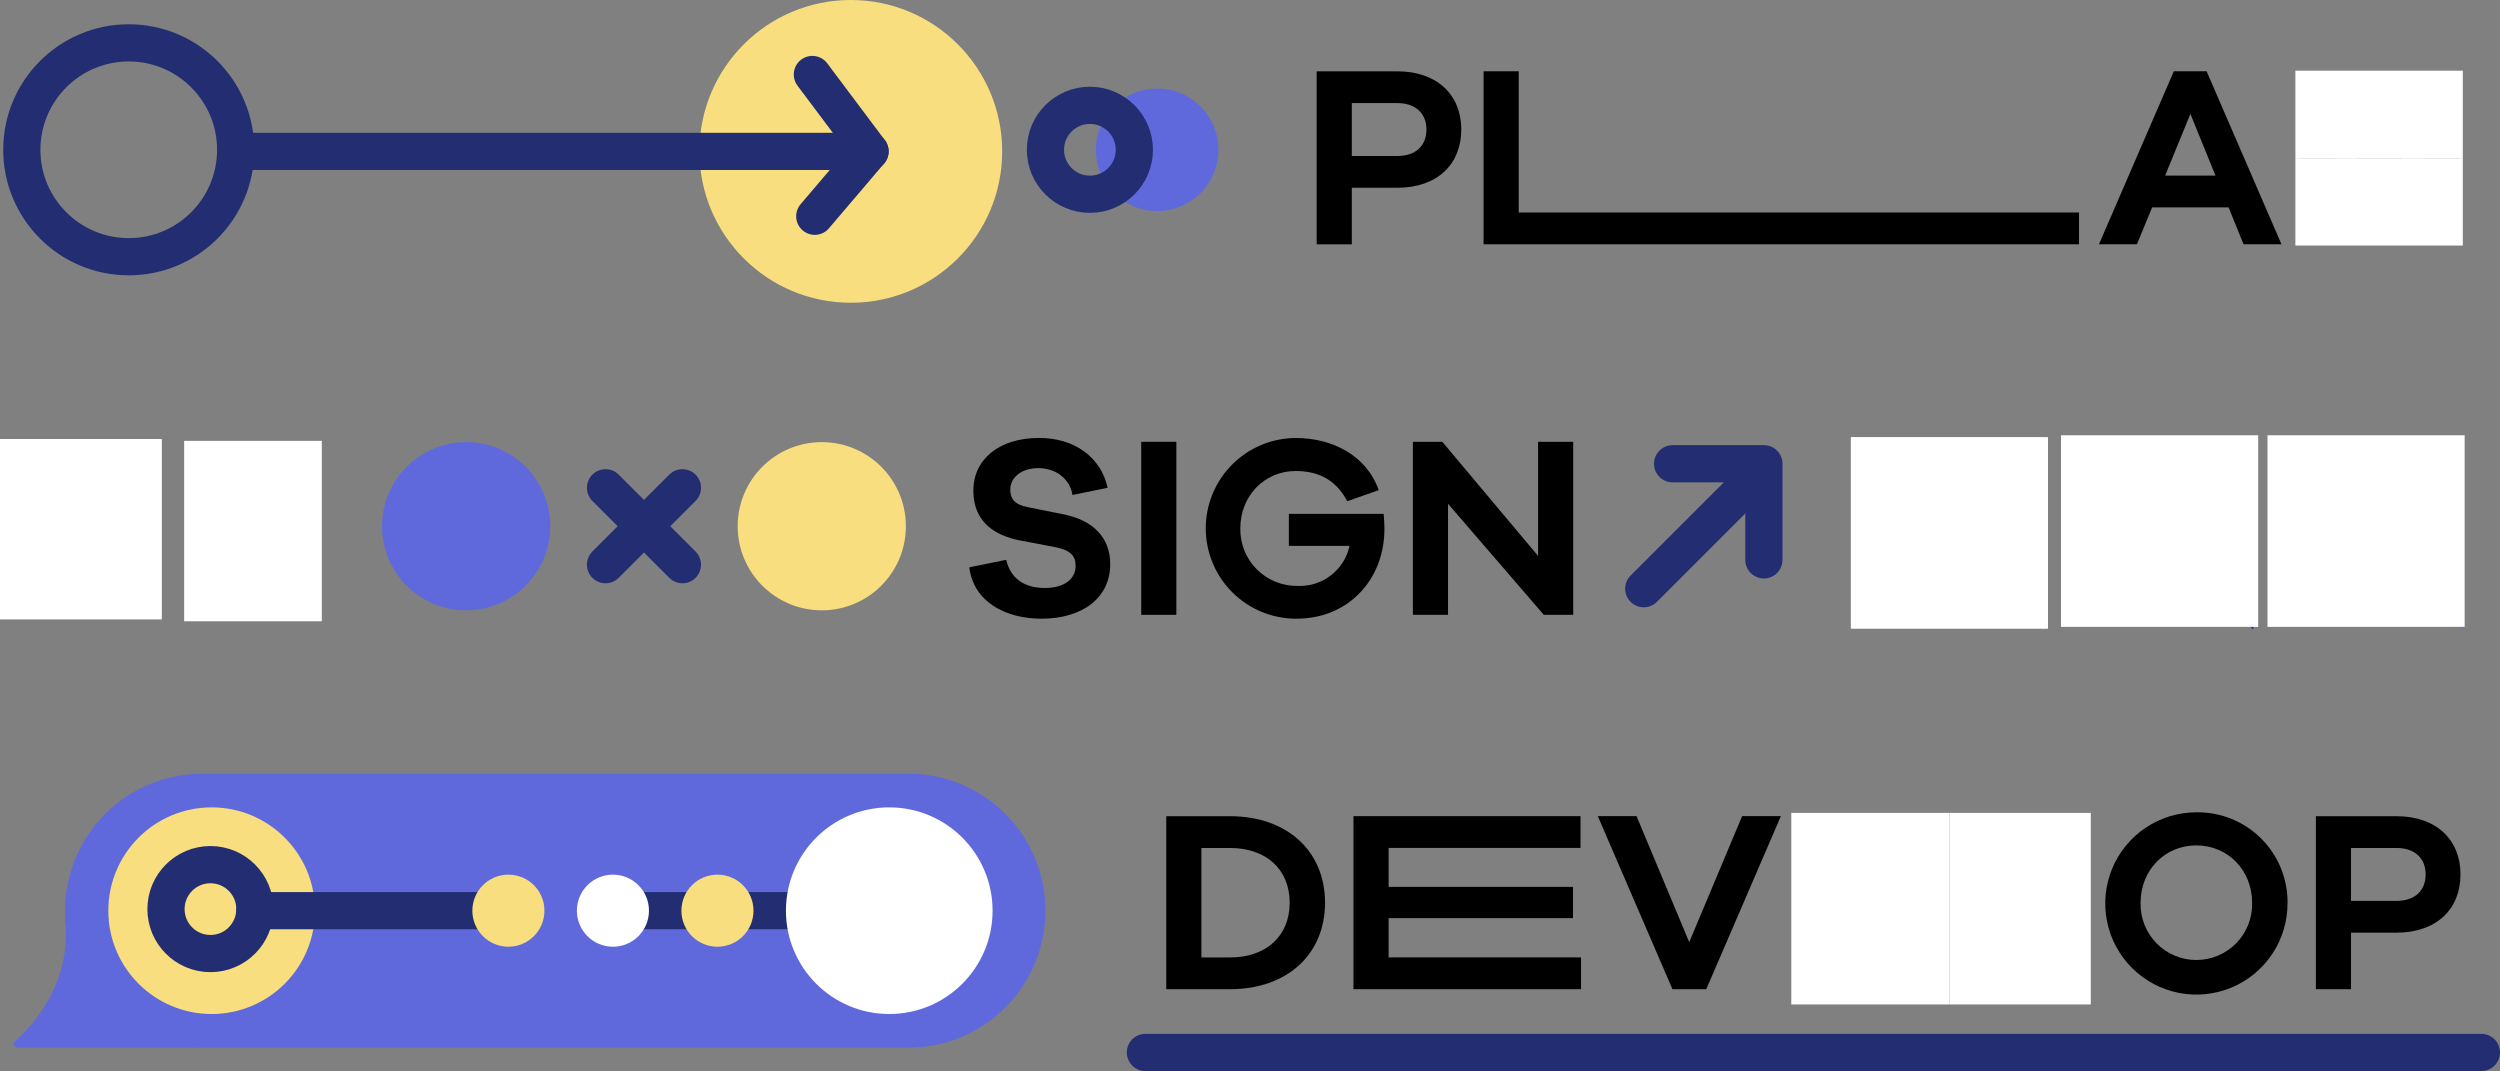 <svg width="1344" height="576" viewBox="0 0 1344 576" fill="none" xmlns="http://www.w3.org/2000/svg">
                <rect x="0" y="0" width="1344" height="576" fill="#808080" stroke="none"/>
                <g id="main-banner">
                    <path id="alphabet-p2"
                        d="M1288.35 438.793C1309.71 438.793 1322.76 451.427 1322.76 470.029C1322.76 488.915 1309.71 501.393 1288.35 501.393H1263.91V531.802H1245.02V438.793H1288.35ZM1288.35 484.316C1298.48 484.316 1304.03 478.632 1304.03 470.029C1304.03 461.71 1298.48 455.871 1288.35 455.871H1263.91V484.316H1288.35Z"
                        fill="black" />
                    <path id="alphabet-o"
                        d="M1229.78 485.427C1229.83 495.128 1227 504.628 1221.65 512.72C1216.3 520.813 1208.67 527.136 1199.72 530.886C1190.78 534.637 1180.92 535.647 1171.39 533.788C1161.87 531.929 1153.12 527.285 1146.24 520.445C1139.36 513.605 1134.66 504.876 1132.75 495.365C1130.83 485.854 1131.79 475.989 1135.48 467.02C1139.18 458.051 1145.46 450.381 1153.52 444.984C1161.58 439.586 1171.07 436.703 1180.77 436.701C1187.21 436.6 1193.6 437.79 1199.58 440.2C1205.55 442.609 1210.98 446.19 1215.55 450.731C1220.11 455.272 1223.73 460.681 1226.17 466.64C1228.61 472.599 1229.84 478.987 1229.78 485.427ZM1210.74 485.427C1210.74 467.652 1197.56 454.476 1180.74 454.476C1163.92 454.476 1150.77 467.652 1150.77 485.427C1150.68 489.422 1151.39 493.394 1152.86 497.111C1154.32 500.828 1156.52 504.215 1159.31 507.072C1162.1 509.93 1165.44 512.2 1169.12 513.75C1172.8 515.3 1176.76 516.099 1180.76 516.099C1184.75 516.099 1188.71 515.3 1192.39 513.75C1196.07 512.2 1199.41 509.93 1202.2 507.072C1204.99 504.215 1207.19 500.828 1208.65 497.111C1210.12 493.394 1210.83 489.422 1210.74 485.427Z"
                        fill="black" />
                    <path id="alphabet-v"
                        d="M917.296 531.776H899.108L858.985 438.767H879.808L908.124 506.509L936.569 438.767H957.393L917.296 531.776Z"
                        fill="black" />
                    <path id="alphabet-e2"
                        d="M849.943 531.776H727.636V438.767H849.684V455.845H746.522V476.798H845.654V493.591H746.522V514.699H849.968V531.776H849.943Z"
                        fill="black" />
                    <g id="balloon">
                        <path id="Vector"
                            d="M488.398 563.218H108.613C89.085 563.218 70.356 555.46 56.548 541.652C42.739 527.843 34.981 509.115 34.981 489.586C34.981 470.058 42.739 451.329 56.548 437.521C70.356 423.712 89.085 415.955 108.613 415.955H488.398C507.926 415.955 526.655 423.712 540.463 437.521C554.272 451.329 562.03 470.058 562.03 489.586C562.03 509.115 554.272 527.843 540.463 541.652C526.655 555.46 507.926 563.218 488.398 563.218Z"
                            fill="#5F69DC" />
                        <path id="Vector_2"
                            d="M106.03 563.218H9.327C8.939 563.221 8.559 563.105 8.239 562.887C7.918 562.669 7.671 562.359 7.531 561.997C7.391 561.636 7.364 561.24 7.454 560.863C7.544 560.486 7.747 560.145 8.035 559.885C17.336 551.592 39.063 528.185 34.981 493.462L106.03 563.218Z"
                            fill="#5F69DC" />
                    </g>
                    <path id="cir7"
                        d="M113.78 545.133C144.458 545.133 169.327 520.264 169.327 489.586C169.327 458.909 144.458 434.04 113.78 434.04C83.103 434.04 58.234 458.909 58.234 489.586C58.234 520.264 83.103 545.133 113.78 545.133Z"
                        fill="#F8DE7E" />
                    <path id="cir8"
                        d="M113.134 512.632C126.333 512.632 137.032 501.932 137.032 488.734C137.032 475.535 126.333 464.836 113.134 464.836C99.936 464.836 89.237 475.535 89.237 488.734C89.237 501.932 99.936 512.632 113.134 512.632Z"
                        stroke="#222E71" stroke-width="20" stroke-miterlimit="10" />
                    <path id="line2" d="M273.962 489.586H137.032" stroke="#222E71" stroke-width="20"
                        stroke-linecap="round" stroke-linejoin="round" />
                    <path id="cir9"
                        d="M273.316 508.963C284.017 508.963 292.693 500.288 292.693 489.586C292.693 478.885 284.017 470.21 273.316 470.21C262.614 470.21 253.939 478.885 253.939 489.586C253.939 500.288 262.614 508.963 273.316 508.963Z"
                        fill="#F8DE7E" />
                    <path id="line3" d="M478.064 489.586H330.8" stroke="#222E71" stroke-width="20"
                        stroke-linecap="round" stroke-linejoin="round" />
                    <path id="cir10"
                        d="M329.508 508.963C340.21 508.963 348.885 500.288 348.885 489.586C348.885 478.885 340.21 470.21 329.508 470.21C318.807 470.21 310.132 478.885 310.132 489.586C310.132 500.288 318.807 508.963 329.508 508.963Z"
                        fill="white" />
                    <path id="cir12"
                        d="M385.701 508.963C396.402 508.963 405.078 500.288 405.078 489.586C405.078 478.885 396.402 470.21 385.701 470.21C374.999 470.21 366.324 478.885 366.324 489.586C366.324 500.288 374.999 508.963 385.701 508.963Z"
                        fill="#F8DE7E" />
                    <path id="cir13"
                        d="M478.064 545.133C508.741 545.133 533.61 520.264 533.61 489.586C533.61 458.909 508.741 434.04 478.064 434.04C447.386 434.04 422.517 458.909 422.517 489.586C422.517 520.264 447.386 545.133 478.064 545.133Z"
                        fill="white" />
                    <g id="arrow2">
                        <path id="Vector_3" d="M883.684 316.487L936.647 263.524" stroke="#222E71" stroke-width="20"
                            stroke-linecap="round" stroke-linejoin="round" />
                        <path id="Vector_4" d="M899.185 249.314H948.273V300.986" stroke="#222E71" stroke-width="20"
                            stroke-linecap="round" stroke-linejoin="round" />
                    </g>
                    <path id="alphabet-n"
                        d="M1322.48 131.323H1306.67L1255.18 71.642V131.323H1236.29V38.314H1252.1L1303.59 99.674V38.314H1322.48V131.323Z"
                        fill="black" />
                    <path id="alphabet-g"
                        d="M743.861 276.235C744.145 279.439 744.274 282.074 744.274 284.296C744.274 311.914 724.562 332.609 697.073 332.609C690.694 332.646 684.371 331.427 678.464 329.02C672.556 326.614 667.181 323.067 662.644 318.583C658.108 314.1 654.499 308.766 652.023 302.887C649.548 297.009 648.255 290.7 648.217 284.322C648.18 277.943 649.399 271.62 651.806 265.713C654.212 259.806 657.759 254.43 662.243 249.894C666.726 245.357 672.06 241.748 677.939 239.272C683.817 236.797 690.126 235.504 696.504 235.466C716.088 235.466 734.534 244.638 741.2 263.498L724.278 269.466C717.483 256.419 706.658 253.216 696.504 253.216C679.84 253.216 666.793 266.547 666.793 284.038C666.712 288.114 667.453 292.164 668.971 295.948C670.49 299.731 672.755 303.17 675.631 306.059C678.508 308.947 681.937 311.227 685.714 312.761C689.491 314.295 693.539 315.053 697.615 314.989C704.056 315.265 710.388 313.257 715.493 309.319C720.598 305.382 724.149 299.768 725.518 293.468H692.887V276.261H743.861V276.235Z"
                        fill="black" />
                    <path id="alphabet-i" d="M613.52 330.516V237.507H632.406V330.516H613.52Z" fill="black" />
                    <path id="alphabet-s"
                        d="M595.461 262.232L576.575 266.108C575.18 257.375 567.558 251.665 558.258 251.665C548.828 251.665 543.118 256.936 543.118 263.188C543.118 267.916 545.211 271.249 552.419 272.618L572.415 276.649C587.555 279.852 596.856 288.869 596.856 303.311C596.856 321.344 582.001 332.609 559.937 332.609C540.508 332.609 523.431 323.592 521.08 304.99L540.922 300.96C543.428 311.501 551.204 316.1 561.745 316.1C572.571 316.1 578.254 310.958 578.254 304.293C578.254 299.022 575.748 295.819 567.429 294.165L547.717 290.419C536.607 288.068 523.276 281.945 523.276 263.757C523.276 247.093 536.866 235.441 558.671 235.441C577.557 235.441 591.844 245.697 595.461 262.232Z"
                        fill="black" />
                    <path id="cir6"
                        d="M441.79 328.113C466.76 328.113 487.003 307.871 487.003 282.901C487.003 257.931 466.76 237.688 441.79 237.688C416.82 237.688 396.578 257.931 396.578 282.901C396.578 307.871 416.82 328.113 441.79 328.113Z"
                        fill="#F8DE7E" />
                    <g id="cross">
                        <path id="Vector_5" d="M325.53 303.569L366.867 262.232" stroke="#222E71" stroke-width="20"
                            stroke-linecap="round" stroke-linejoin="round" />
                        <path id="Vector_6" d="M366.867 303.569L325.53 262.232" stroke="#222E71" stroke-width="20"
                            stroke-linecap="round" stroke-linejoin="round" />
                    </g>

                    <g>
                        <rect id="rec1" x="1234" y="38" width="90" height="47" fill="white" />
                        <rect id="rec9" x="1234" y="85" width="90" height="47" fill="white" />
                    </g>

                    <g>
                        <path id="alphabet-d"
                            d="M34.284 237.507C64.951 237.507 85.361 256.238 85.361 284.012C85.361 311.785 64.951 330.516 34.284 330.516H0V237.507H34.284ZM34.284 313.439C53.583 313.439 66.346 302.045 66.346 284.012C66.346 265.978 53.583 254.585 34.284 254.585H18.886V313.439H34.284Z"
                            fill="black" />
                        <rect id="rec2" y="236" width="87" height="97" fill="white" />
                    </g>

                    <g>
                        <path id="alphabet-e"
                            d="M171.316 330.516H100.656V237.507H171.032V254.585H119.542V275.538H167.028V292.331H119.542V313.439H171.316V330.516Z"
                            fill="black" />
                        <rect id="rec3" x="99" y="237" width="74" height="97" fill="white" />
                    </g>

                    <g>
                        <path id="tri1" d="M995.216 235.105H1098.56V338.448L995.216 235.105Z" fill="#F8DE7E" />
                        <rect id="rec4" x="995" y="235" width="106" height="103" fill="white" />
                    </g>

                    <g>
                        <path id="tri2" d="M1108.02 235.105H1211.36V338.448L1108.02 235.105Z" fill="#222E72" />
                        <rect id="rec5" x="1108" y="234" width="106" height="103" fill="white" />
                    </g>

                    <g>
                        <path id="tri3" d="M1220.84 235.105H1324.18V338.448L1220.84 235.105Z" fill="#5F69DC" />
                        <rect id="rec6" x="1219" y="234" width="106" height="103" fill="white" />
                    </g>

                    <g>
                        <path id="alphabet-e3"
                            d="M1039.16 531.776H968.503V438.767H1038.88V455.845H987.388V476.798H1034.87V493.591H987.388V514.699H1039.16V531.776Z"
                            fill="black" />
                        <rect id="rec7" x="963" y="437" width="85" height="103" fill="white" />
                    </g>

                    <g>
                        <path id="alphabet-l2" d="M1123.44 531.776H1056.52V438.767H1075.41V514.699H1123.44V531.776Z"
                            fill="black" />
                        <rect id="rec8" x="1048" y="437" width="76" height="103" fill="white" />
                    </g>

                    <path id="line6" d="M615.768 565.802H1334" stroke="#222E71" stroke-width="20" stroke-linecap="round"
                        stroke-linejoin="round" />
                    <path id="cir5"
                        d="M250.606 328.113C275.576 328.113 295.819 307.871 295.819 282.901C295.819 257.931 275.576 237.688 250.606 237.688C225.636 237.688 205.394 257.931 205.394 282.901C205.394 307.871 225.636 328.113 250.606 328.113Z"
                        fill="#5F69DC" />
                    <path id="alphabet-d_2"
                        d="M661.264 438.793C691.931 438.793 712.342 457.524 712.342 485.298C712.342 513.071 691.931 531.802 661.264 531.802H626.981V438.793H661.264ZM661.264 514.724C680.564 514.724 693.327 503.331 693.327 485.298C693.327 467.264 680.564 455.871 661.264 455.871H645.866V514.724H661.264Z"
                        fill="black" />
                    <path id="alphabet-n_2"
                        d="M845.757 330.516H829.946L778.455 270.836V330.516H759.569V237.507H775.381L826.871 298.867V237.507H845.757V330.516Z"
                        fill="black" />
                    <path id="alphabet-a"
                        d="M1206.14 131.323L1198.08 111.481H1157L1148.81 131.323H1128.4L1168.65 38.314H1186.27L1226.52 131.323H1206.14ZM1177.56 61.231L1163.98 94.404H1191.05L1177.56 61.231Z"
                        fill="black" />
                    <path id="alphabet-l" d="M1117.68 131.323H797.574V38.314H816.46V114.245H1117.68V131.323Z"
                        fill="black" />
                    <path id="alphabet-p"
                        d="M751.173 38.34C772.539 38.34 785.586 50.974 785.586 69.576C785.586 88.461 772.539 100.94 751.173 100.94H726.732V131.349H707.846V38.34H751.173ZM751.173 83.863C761.3 83.863 766.855 78.179 766.855 69.576C766.855 61.256 761.3 55.418 751.173 55.418H726.732V83.863H751.173Z"
                        fill="black" />
                    <path id="cir4"
                        d="M622.098 113.47C640.29 113.47 655.038 98.722 655.038 80.53C655.038 62.337 640.29 47.589 622.098 47.589C603.905 47.589 589.157 62.337 589.157 80.53C589.157 98.722 603.905 113.47 622.098 113.47Z"
                        fill="#5F69DC" />
                    <path id="cir3"
                        d="M585.928 104.428C599.126 104.428 609.826 93.728 609.826 80.53C609.826 67.331 599.126 56.632 585.928 56.632C572.729 56.632 562.03 67.331 562.03 80.53C562.03 93.728 572.729 104.428 585.928 104.428Z"
                        stroke="#222E71" stroke-width="20" stroke-miterlimit="10" />
                    <path id="cir2"
                        d="M457.395 162.765C502.341 162.765 538.777 126.329 538.777 81.382C538.777 36.436 502.341 0 457.395 0C412.449 0 376.013 36.436 376.013 81.382C376.013 126.329 412.449 162.765 457.395 162.765Z"
                        fill="#F8DE7E" />
                    <path id="cir1"
                        d="M69.214 138.014C100.962 138.014 126.698 112.278 126.698 80.53C126.698 48.782 100.962 23.045 69.214 23.045C37.466 23.045 11.729 48.782 11.729 80.53C11.729 112.278 37.466 138.014 69.214 138.014Z"
                        stroke="#222E71" stroke-width="20" stroke-miterlimit="10" />

                    <path id="line1" d="M467.729 81.382H126.698" stroke="#222E71" stroke-width="20"
                        stroke-linecap="round" stroke-linejoin="round" />
                    <path id="arrow1" d="M438.018 116.261L467.729 81.382L436.726 40.045" stroke="#222E71"
                        stroke-width="20" stroke-linecap="round" stroke-linejoin="round" />
                </g>
            </svg>
